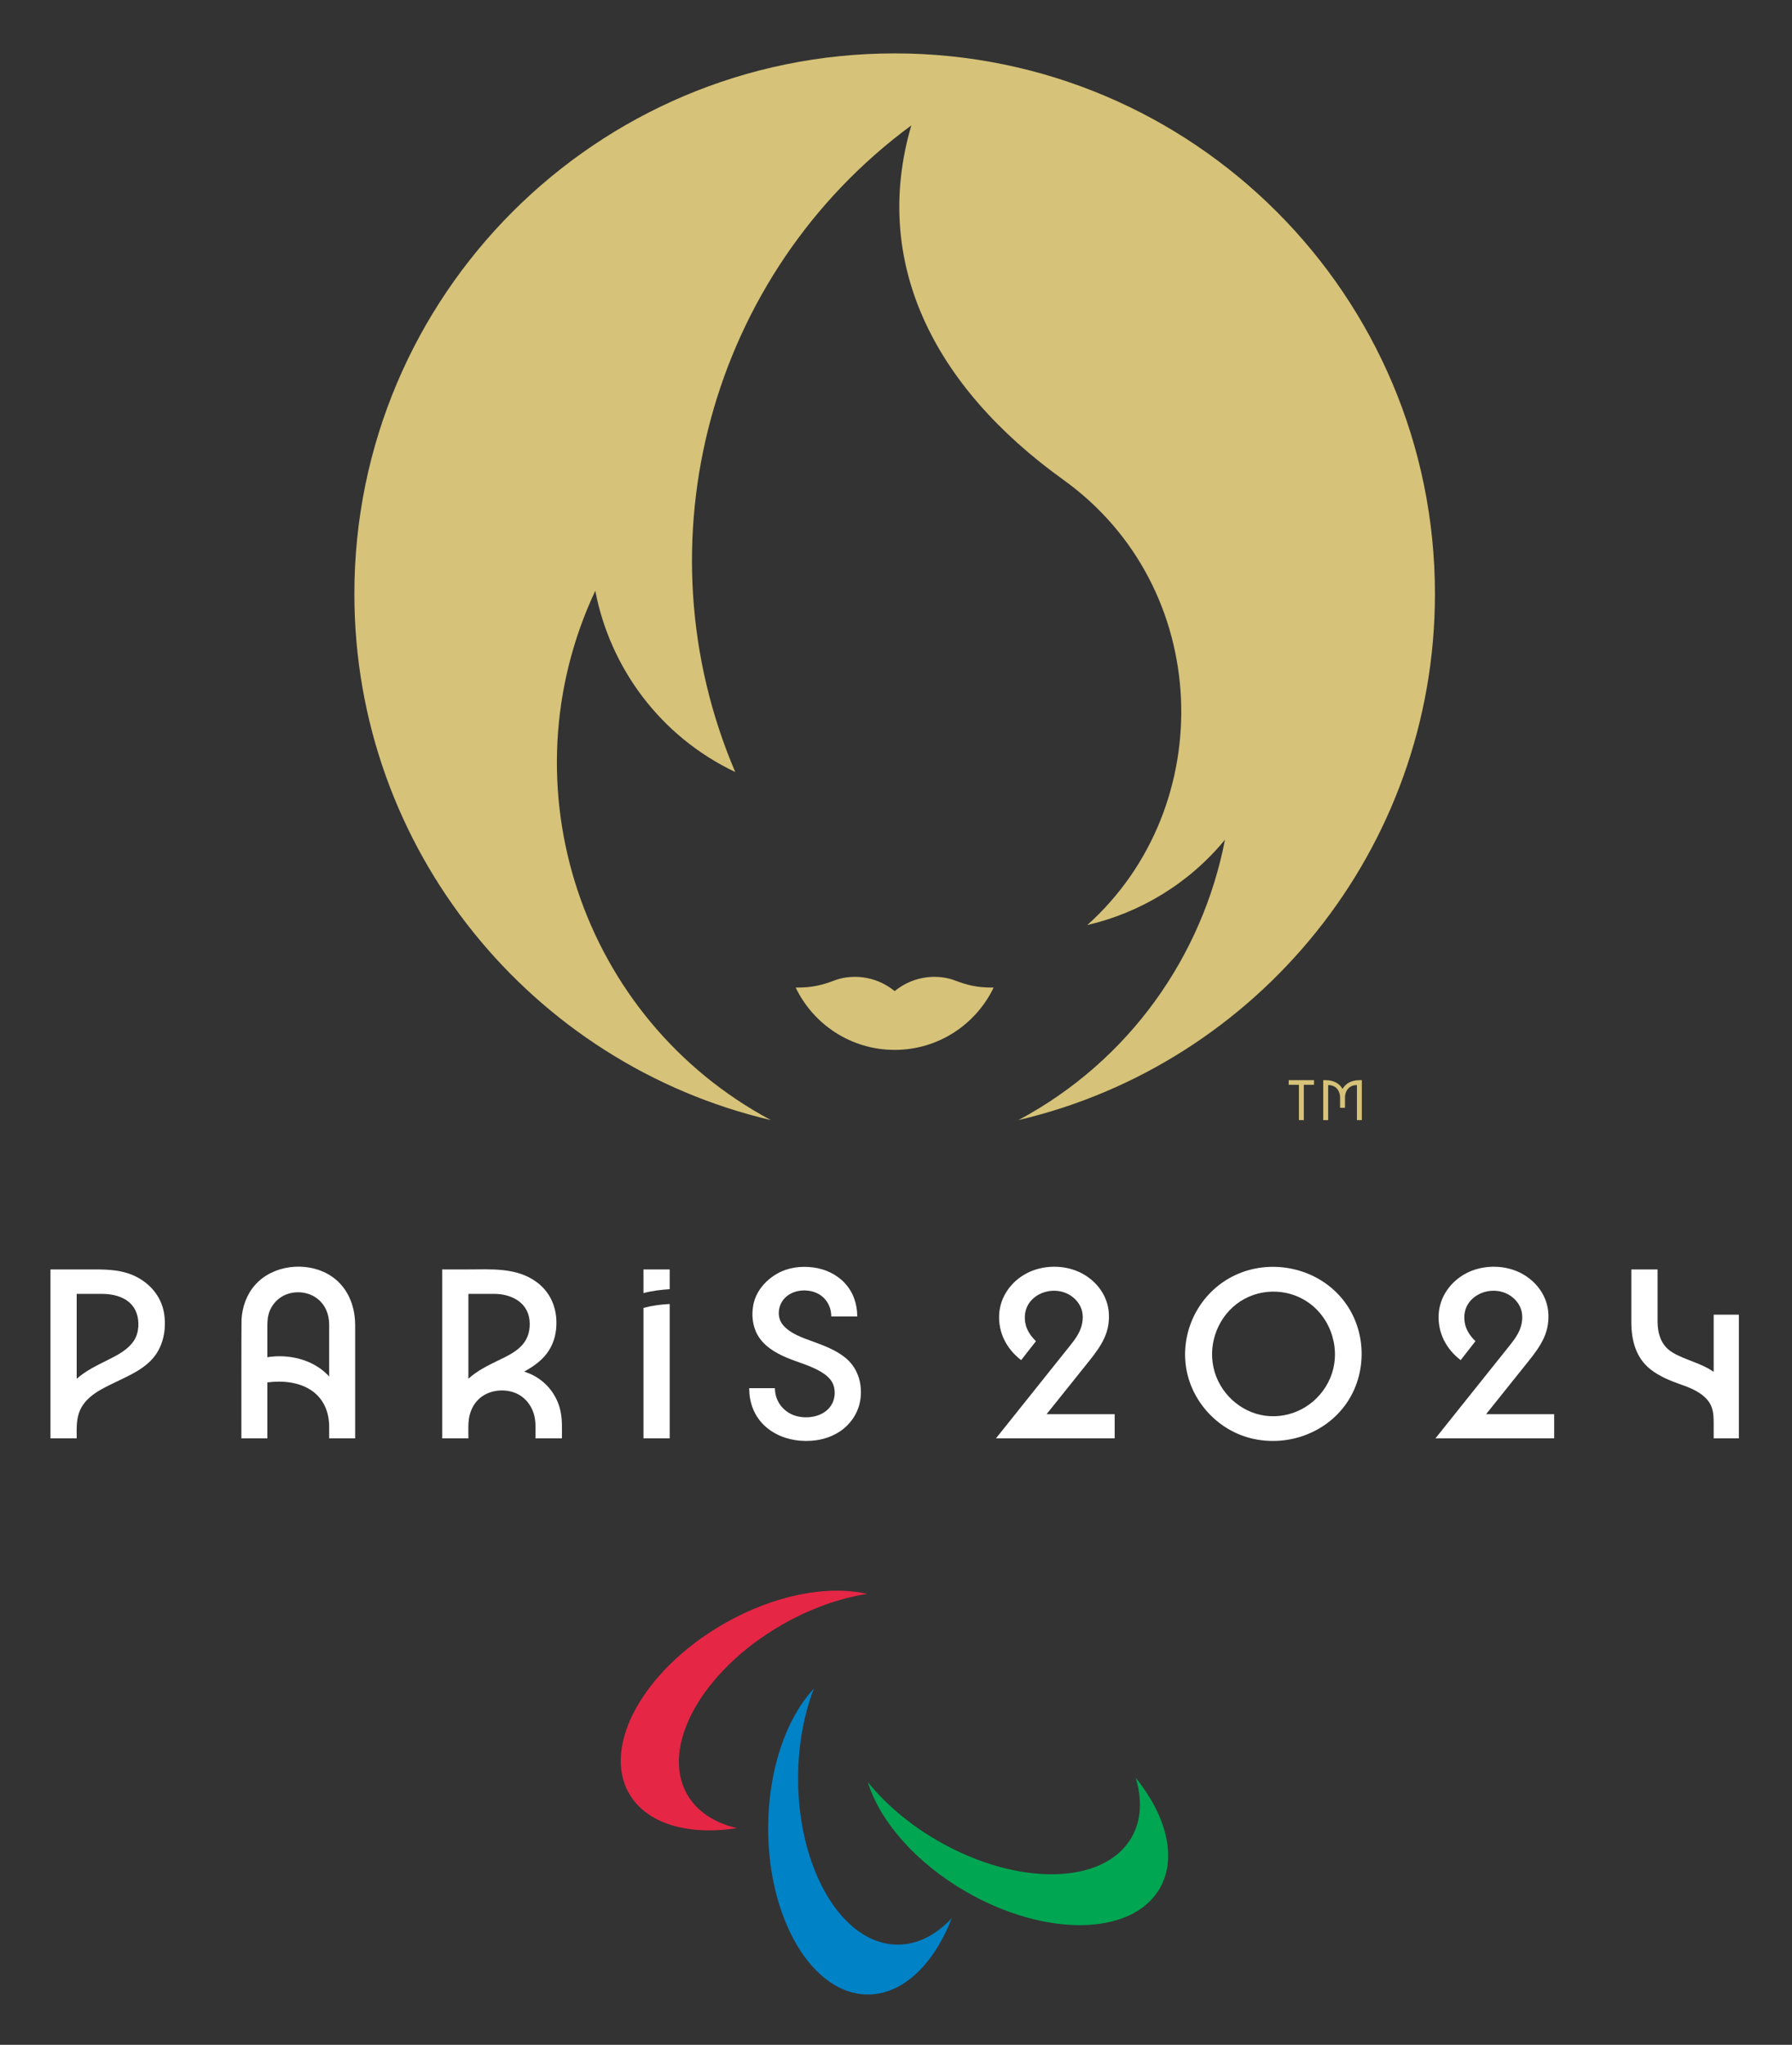 <?xml version="1.0" encoding="UTF-8" standalone="no"?>
<!-- Created with Inkscape (http://www.inkscape.org/) -->
<svg xmlns:dc="http://purl.org/dc/elements/1.1/" xmlns:cc="http://creativecommons.org/ns#" xmlns:rdf="http://www.w3.org/1999/02/22-rdf-syntax-ns#" xmlns:svg="http://www.w3.org/2000/svg" xmlns="http://www.w3.org/2000/svg" xmlns:sodipodi="http://sodipodi.sourceforge.net/DTD/sodipodi-0.dtd" xmlns:inkscape="http://www.inkscape.org/namespaces/inkscape" version="1.1" id="svg2" xml:space="preserve" width="173.679" height="198.115" viewBox="0 0 173.679 198.115" sodipodi:docname="Logo Paris 2024 copie.svg" inkscape:version="0.92.2 5c3e80d, 2017-08-06"><rect x="0" y="0" width="173.679" height="198.115" fill="#333333" stroke="none"/><defs id="defs6"/><sodipodi:namedview pagecolor="#ffffff" bordercolor="#666666" borderopacity="1" objecttolerance="10" gridtolerance="10" guidetolerance="10" inkscape:pageopacity="0" inkscape:pageshadow="2" inkscape:window-width="1280" inkscape:window-height="682" id="namedview4" showgrid="false" inkscape:zoom="0.42048248" inkscape:cx="188.93398" inkscape:cy="266.056" inkscape:window-x="0" inkscape:window-y="1" inkscape:window-maximized="1" inkscape:current-layer="g10" fit-margin-top="5" fit-margin-left="5" fit-margin-bottom="5" fit-margin-right="5"/><g id="g10" inkscape:groupmode="layer" inkscape:label="Paris2024_Nouvel_embleme_Dossier_de_presse" transform="matrix(1.333,0,0,-1.333,-431.637,697.587)"><g id="g5460" transform="translate(333.635,430.563)"><path d="m 0,0 c -0.914,0.44 -1.901,0.491 -2.895,0.491 h -3.262 v -12.276 h 1.907 c 0,0.695 -0.046,1.417 0.252,2.066 0.481,1.045 1.601,1.547 2.579,2.021 1.048,0.507 2.212,1.002 2.908,1.985 0.617,0.871 0.785,2.025 0.605,3.066 C 1.887,-1.457 1.073,-0.517 0,0 M -0.094,-4.693 C -0.547,-5.371 -1.313,-5.752 -2.023,-6.106 -2.798,-6.493 -3.596,-6.877 -4.25,-7.457 v 6.173 h 1.808 c 1.012,0 2.127,-0.311 2.527,-1.351 0.244,-0.634 0.202,-1.485 -0.179,-2.058" style="fill:#ffffff;fill-opacity:1;fill-rule:nonzero;stroke:none" id="path5462" inkscape:connector-curvature="0"/></g><g id="g5464" transform="translate(347.657,430.714)"><path d="m 0,0 c -1.652,0.934 -4.02,0.658 -5.297,-0.781 -0.621,-0.699 -0.936,-1.599 -0.991,-2.524 -0.015,-0.234 -0.01,-8.631 -0.01,-8.631 h 1.888 v 4.067 c 1.112,0.141 2.357,0.033 3.29,-0.645 0.836,-0.607 1.203,-1.563 1.205,-2.573 0,-0.283 0,-0.849 0,-0.849 h 1.889 v 8.232 C 1.972,-2.194 1.353,-0.765 0,0 m -0.019,-7.328 c -1.122,1.138 -2.844,1.536 -4.391,1.289 v 2.006 c 0,0.369 -0.009,0.738 0.086,1.099 0.181,0.692 0.707,1.263 1.387,1.491 0.709,0.239 1.53,0.131 2.132,-0.318 0.604,-0.451 0.883,-1.144 0.89,-1.884 0.005,-0.576 0,-1.153 0,-1.729 v -2.073 c -0.035,0.039 -0.067,0.082 -0.104,0.119" style="fill:#ffffff;fill-opacity:1;fill-rule:nonzero;stroke:none" id="path5466" inkscape:connector-curvature="0"/></g><g id="g5468" transform="translate(362.615,423.339)"><path d="M 0,0 C -0.218,0.116 -0.45,0.212 -0.695,0.289 -0.088,0.622 0.511,1.033 0.935,1.588 1.328,2.103 1.552,2.697 1.623,3.339 1.77,4.685 1.33,5.968 0.222,6.789 -1.254,7.885 -3.121,7.715 -4.854,7.715 H -6.657 V -4.561 h 1.907 c 0,0.364 -0.013,0.731 0.004,1.095 0.038,0.811 0.396,1.594 1.105,2.028 0.693,0.423 1.639,0.473 2.378,0.142 0.745,-0.334 1.228,-1.05 1.35,-1.846 0.071,-0.464 0.036,-0.951 0.036,-1.419 h 1.926 c 0,0.674 0.037,1.36 -0.112,2.022 C 1.69,-1.448 0.986,-0.527 0,0 m -2.88,5.94 c 1.214,0 2.442,-0.593 2.574,-1.921 C -0.242,3.38 -0.382,2.747 -0.807,2.256 -1.272,1.72 -1.965,1.396 -2.593,1.094 -3.354,0.727 -4.12,0.345 -4.75,-0.228 V 5.94 Z" style="fill:#ffffff;fill-opacity:1;fill-rule:nonzero;stroke:none" id="path5470" inkscape:connector-curvature="0"/></g><g id="g5472" transform="translate(370.594,429.335)"><path d="M 0,0 C 0.622,0.166 1.266,0.243 1.907,0.283 V 1.719 H 0 Z" style="fill:#ffffff;fill-opacity:1;fill-rule:nonzero;stroke:none" id="path5474" inkscape:connector-curvature="0"/></g><g id="g5476" transform="translate(370.594,428.259)"><path d="M 0,0 V -9.481 H 1.907 V 0.283 C 1.266,0.256 0.621,0.162 0,0" style="fill:#ffffff;fill-opacity:1;fill-rule:nonzero;stroke:none" id="path5478" inkscape:connector-curvature="0"/></g><g id="g5480" transform="translate(385.231,424.67)"><path d="m 0,0 c -0.684,0.537 -1.503,0.846 -2.312,1.142 -0.75,0.273 -1.622,0.562 -2.164,1.181 -0.5,0.571 -0.389,1.476 0.128,1.995 0.533,0.536 1.39,0.656 2.094,0.433 0.793,-0.251 1.272,-0.966 1.272,-1.786 h 1.889 c 0,0.9 -0.289,1.765 -0.908,2.428 C -0.6,6.035 -1.428,6.417 -2.293,6.53 -3.192,6.648 -4.124,6.531 -4.919,6.078 -5.664,5.654 -6.294,4.98 -6.561,4.153 -6.816,3.363 -6.76,2.377 -6.354,1.645 -5.901,0.83 -5.083,0.34 -4.248,-0.017 c 0.908,-0.387 1.955,-0.625 2.767,-1.204 0.327,-0.233 0.599,-0.532 0.696,-0.931 0.095,-0.39 0.06,-0.83 -0.121,-1.19 -0.441,-0.877 -1.539,-1.145 -2.438,-0.972 -1.008,0.193 -1.736,1.035 -1.736,2.067 h -1.87 c 0,-0.999 0.325,-1.941 1.04,-2.652 0.708,-0.706 1.691,-1.087 2.678,-1.166 1.035,-0.083 2.104,0.127 2.96,0.733 0.789,0.559 1.32,1.425 1.423,2.39 C 1.271,-1.816 0.906,-0.712 0,0" style="fill:#ffffff;fill-opacity:1;fill-rule:nonzero;stroke:none" id="path5482" inkscape:connector-curvature="0"/></g><g id="g5484" transform="translate(403.003,424.406)"><path d="M 0,0 C 0.422,0.524 0.833,1.076 1.112,1.692 1.387,2.3 1.486,2.973 1.412,3.636 1.271,4.898 0.398,5.945 -0.74,6.465 -1.903,6.996 -3.368,6.971 -4.506,6.389 -5.655,5.802 -6.479,4.681 -6.548,3.375 -6.619,2.04 -5.999,0.86 -4.948,0.057 l 1.076,1.378 c -0.386,0.369 -0.692,0.816 -0.78,1.352 -0.085,0.516 0.003,1.037 0.317,1.462 0.616,0.833 1.853,1.084 2.768,0.624 0.457,-0.229 0.841,-0.627 1.005,-1.116 0.171,-0.509 0.09,-1.094 -0.127,-1.576 -0.22,-0.487 -0.57,-0.903 -0.902,-1.317 -1.274,-1.595 -2.548,-3.189 -3.823,-4.783 -0.455,-0.57 -0.911,-1.14 -1.366,-1.709 h 8.631 v 1.756 H -3.1 Z" style="fill:#ffffff;fill-opacity:1;fill-rule:nonzero;stroke:none" id="path5486" inkscape:connector-curvature="0"/></g><g id="g5488" transform="translate(420.945,429.411)"><path d="m 0,0 c -1.902,1.859 -4.881,2.359 -7.295,1.245 -2.435,-1.124 -3.902,-3.709 -3.648,-6.373 0.248,-2.612 2.2,-4.851 4.737,-5.494 2.574,-0.652 5.398,0.308 6.939,2.492 1.549,2.196 1.504,5.279 -0.113,7.426 C 0.431,-0.454 0.224,-0.219 0,0 m -0.425,-6.261 c -0.744,-1.749 -2.503,-2.873 -4.408,-2.758 -1.846,0.11 -3.449,1.433 -3.984,3.192 -0.549,1.806 0.103,3.823 1.601,4.967 1.505,1.148 3.636,1.189 5.191,0.112 1.738,-1.204 2.429,-3.563 1.6,-5.513" style="fill:#ffffff;fill-opacity:1;fill-rule:nonzero;stroke:none" id="path5490" inkscape:connector-curvature="0"/></g><g id="g5492" transform="translate(434.958,424.406)"><path d="M 0,0 C 0.422,0.524 0.833,1.076 1.112,1.692 1.387,2.3 1.486,2.973 1.412,3.636 1.271,4.898 0.398,5.945 -0.74,6.465 -1.903,6.996 -3.368,6.971 -4.507,6.389 -5.655,5.802 -6.479,4.681 -6.548,3.375 -6.619,2.04 -5.999,0.86 -4.948,0.057 l 1.076,1.378 c -0.386,0.369 -0.692,0.816 -0.78,1.352 -0.085,0.516 0.002,1.037 0.317,1.462 0.616,0.833 1.853,1.084 2.768,0.624 0.457,-0.229 0.841,-0.627 1.005,-1.116 0.17,-0.509 0.09,-1.094 -0.127,-1.576 -0.22,-0.487 -0.57,-0.903 -0.902,-1.317 -1.274,-1.595 -2.548,-3.189 -3.823,-4.783 -0.455,-0.57 -0.911,-1.14 -1.366,-1.709 h 8.631 v 1.756 H -3.1 Z" style="fill:#ffffff;fill-opacity:1;fill-rule:nonzero;stroke:none" id="path5494" inkscape:connector-curvature="0"/></g><g id="g5496" transform="translate(448.405,427.768)"><path d="m 0,0 v -4.161 c -0.907,0.647 -2.042,0.844 -2.993,1.413 -0.821,0.491 -1.082,1.35 -1.086,2.259 -0.005,0.89 0,3.775 0,3.775 h -1.908 c 0,0 -0.002,-2.555 0,-3.833 0.002,-1.308 0.324,-2.587 1.395,-3.429 0.661,-0.519 1.455,-0.839 2.241,-1.114 0.703,-0.246 1.449,-0.554 1.93,-1.147 C -0.042,-6.704 0,-7.263 0,-7.839 V -8.99 H 1.832 V 0 Z" style="fill:#ffffff;fill-opacity:1;fill-rule:nonzero;stroke:none" id="path5498" inkscape:connector-curvature="0"/></g><g id="g5500" transform="translate(386.856,407.472)"><path d="m 0,0 c -2.863,0.659 -6.772,-0.067 -10.466,-2.199 -5.778,-3.336 -8.839,-8.851 -6.838,-12.318 1.279,-2.216 4.316,-3.058 7.85,-2.508 -1.617,0.372 -2.899,1.185 -3.622,2.436 -2.001,3.467 1.06,8.982 6.838,12.318 C -4.151,-1.067 -1.997,-0.311 0,0" style="fill:#e52645;fill-opacity:1;fill-rule:nonzero;stroke:none" id="path5502" inkscape:connector-curvature="0"/></g><g id="g5504" transform="translate(386.906,393.793)"><path d="m 0,0 c 0.861,-2.809 3.444,-5.832 7.137,-7.964 5.779,-3.336 12.086,-3.23 14.087,0.237 1.279,2.215 0.491,5.267 -1.753,8.052 0.486,-1.586 0.424,-3.103 -0.299,-4.354 C 17.17,-7.497 10.864,-7.602 5.085,-4.266 2.999,-3.062 1.268,-1.573 0,0" style="fill:#00a652;fill-opacity:1;fill-rule:nonzero;stroke:none" id="path5506" inkscape:connector-curvature="0"/></g><g id="g5508" transform="translate(382.988,400.598)"><path d="m 0,0 c -2.002,-2.15 -3.329,-5.898 -3.329,-10.163 0,-6.672 3.246,-12.081 7.249,-12.081 2.558,0 4.806,2.208 6.097,5.544 -1.131,-1.214 -2.477,-1.919 -3.921,-1.919 -4.003,0 -7.248,5.41 -7.248,12.082 0,2.409 0.423,4.653 1.152,6.537" style="fill:#0082c7;fill-opacity:1;fill-rule:nonzero;stroke:none" id="path5510" inkscape:connector-curvature="0"/></g><g id="g5512" transform="translate(393.183,452.078)"><path d="M 0,0 C -1.054,0.392 -2.827,0.428 -4.326,-0.792 -5.825,0.428 -7.598,0.392 -8.652,0 c -0.881,-0.328 -1.572,-0.547 -2.871,-0.536 1.287,-2.681 4.027,-4.53 7.197,-4.53 3.17,0 5.91,1.849 7.196,4.53 C 1.572,-0.547 0.881,-0.328 0,0" style="fill:#d6c278;fill-opacity:1;fill-rule:nonzero;stroke:none" id="path5514" inkscape:connector-curvature="0"/></g><g id="g5516" transform="translate(388.858,519.44)"><path d="m 0,0 c -21.695,0 -39.284,-17.588 -39.284,-39.284 0,-18.597 12.924,-34.177 30.282,-38.247 -13.793,7.379 -19.417,24.299 -12.766,38.472 1.075,-5.597 4.724,-10.584 10.176,-13.172 -7.111,16.632 -1.875,36.184 12.801,46.997 -2.888,-9.885 1.546,-18.93 11.057,-25.759 10.879,-7.81 11.339,-23.747 1.738,-32.362 3.813,0.888 7.362,2.988 10.012,6.203 C 22.381,-65.576 17.099,-73.198 9,-77.531 c 17.358,4.07 30.282,19.65 30.282,38.247 C 39.282,-17.588 21.695,0 0,0" style="fill:#d6c278;fill-opacity:1;fill-rule:nonzero;stroke:none" id="path5518" inkscape:connector-curvature="0"/></g><g id="g5520" transform="translate(417.507,444.476)"><path d="M 0,0 H 0.742 V -2.569 H 1.099 V 0 H 1.841 V 0.335 H 0 Z M 5.125,0.335 C 4.571,0.335 4.129,0.094 3.914,-0.304 3.7,0.094 3.258,0.335 2.703,0.335 H 2.511 v -2.904 h 0.358 v 2.546 h 0.013 c 0.518,0 0.854,-0.366 0.854,-0.929 v -0.723 h 0.357 v 0.723 c 0,0.563 0.335,0.929 0.853,0.929 h 0.013 v -2.546 h 0.358 v 2.904 z" style="fill:#d6c278;fill-opacity:1;fill-rule:nonzero;stroke:none" id="path5522" inkscape:connector-curvature="0"/></g></g></svg>